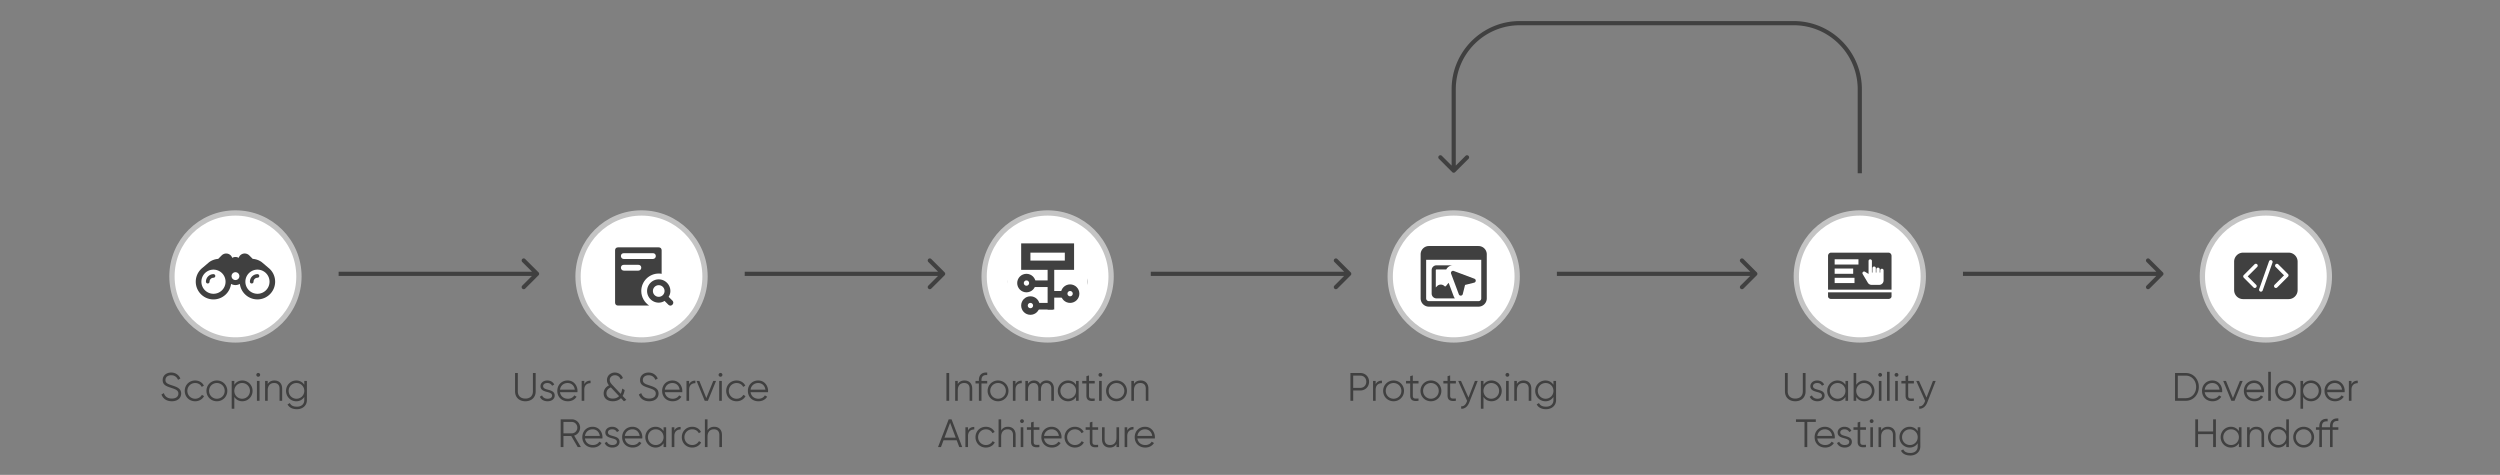 <svg width="1890" height="359" fill="none" xmlns="http://www.w3.org/2000/svg">
  <rect width="100%" height="100%" fill="#808080" stroke="none"/>
  <g clip-path="url(#soulfx-outline__clip0)">
    <circle cx="178" cy="209" r="48" fill="#fff" stroke="#C4C4C4" stroke-width="4"/>
    <path d="M129.884 303.36c4.2 0 7.08-2.28 7.08-5.88 0-3.9-3.42-4.98-7.23-6.24-2.85-.93-4.65-1.65-4.65-3.93 0-2.31 1.83-3.63 4.35-3.63 2.76 0 4.38 1.59 5.16 3.48l1.77-.99c-1.08-2.49-3.48-4.53-6.93-4.53-3.48 0-6.45 2.07-6.45 5.76 0 3.87 3.3 4.77 6.72 5.91 3.09 1.02 5.16 1.8 5.16 4.23 0 2.25-1.77 3.78-4.95 3.78-3.3 0-5.28-1.62-6.03-4.14l-1.8 1.05c1.08 3.18 3.93 5.13 7.8 5.13zm17.668 0c2.94 0 5.49-1.53 6.72-3.9l-1.65-.96c-.96 1.74-2.79 2.94-5.07 2.94-3.33 0-5.91-2.61-5.91-5.94 0-3.33 2.58-5.94 5.91-5.94 2.25 0 4.14 1.17 4.95 2.94l1.62-.93c-1.08-2.37-3.6-3.93-6.57-3.93-4.53 0-7.89 3.42-7.89 7.86s3.36 7.86 7.89 7.86zm16.406 0c4.38 0 7.89-3.42 7.89-7.86s-3.51-7.86-7.89-7.86-7.89 3.42-7.89 7.86 3.51 7.86 7.89 7.86zm0-1.92c-3.33 0-5.91-2.61-5.91-5.94 0-3.33 2.58-5.94 5.91-5.94s5.91 2.61 5.91 5.94c0 3.33-2.58 5.94-5.91 5.94zm19.244-13.8c-2.67 0-4.8 1.29-6.06 3.3V288h-1.98v21h1.98v-8.94c1.26 2.01 3.39 3.3 6.06 3.3 4.23 0 7.74-3.42 7.74-7.86s-3.51-7.86-7.74-7.86zm-.15 13.8c-3.33 0-5.91-2.61-5.91-5.94 0-3.33 2.58-5.94 5.91-5.94s5.91 2.61 5.91 5.94c0 3.33-2.58 5.94-5.91 5.94zm12.172-16.62a1.44 1.44 0 100-2.88 1.44 1.44 0 000 2.88zm-.99 18.18h1.98v-15h-1.98v15zm13.201-15.36c-2.13 0-3.87.81-5.04 2.7V288h-1.98v15h1.98v-7.86c0-4.02 2.22-5.58 4.86-5.58 2.61 0 4.08 1.56 4.08 4.23V303h1.98v-9.21c0-3.75-2.22-6.15-5.88-6.15zm22.609.36v2.94c-1.26-2.01-3.39-3.3-6.06-3.3-4.23 0-7.74 3.42-7.74 7.86s3.51 7.86 7.74 7.86c2.67 0 4.8-1.29 6.06-3.3v2.34c0 3.06-2.07 5.04-5.55 5.04-3.24 0-4.62-1.2-5.37-2.73l-1.74.99c1.17 2.34 3.66 3.66 7.11 3.66 3.87 0 7.53-2.4 7.53-6.96V288h-1.98zm-5.91 13.44c-3.33 0-5.91-2.61-5.91-5.94 0-3.33 2.58-5.94 5.91-5.94s5.91 2.61 5.91 5.94c0 3.33-2.58 5.94-5.91 5.94zm-29.497-94.181a5.7 5.7 0 00-5.698 5.697c0 .75.615 1.366 1.366 1.366.751 0 1.366-.616 1.366-1.366a2.988 2.988 0 012.978-2.978c.75 0 1.366-.615 1.366-1.366a1.379 1.379 0 00-1.378-1.353z" fill="#404040"/>
    <path d="M203.927 203.333c-.332-.32-.689-.627-1.058-.923l-5.045-4.282a13.24 13.24 0 00-6.768-2.424l.27.271-3.064-3.076h-.024a4.8 4.8 0 00-3.236-1.256 4.782 4.782 0 00-4.566 3.323 4.384 4.384 0 00-2.104-.677c-.123-.012-.258-.012-.381-.012-.874 0-1.686.258-2.375.689a4.809 4.809 0 00-4.565-3.31 4.768 4.768 0 00-3.237 1.255h-.024l-3.064 3.076.27-.271a13.312 13.312 0 00-6.767 2.425l-5.045 4.282c-.37.283-.726.59-1.059.923a13.33 13.33 0 00-4.085 9.622c0 7.383 6.005 13.388 13.388 13.388 6.817 0 12.465-5.131 13.277-11.739a6.686 6.686 0 003.335.886c1.218 0 2.35-.32 3.335-.886.824 6.596 6.46 11.727 13.277 11.727 7.383 0 13.388-6.005 13.388-13.388a13.275 13.275 0 00-4.073-9.623zm-42.539 18.766a9.127 9.127 0 01-9.13-9.131 9.127 9.127 0 019.13-9.13 9.127 9.127 0 019.13 9.13c.013 5.033-4.085 9.131-9.13 9.131zm16.624-10.386a2.967 2.967 0 01-2.965-2.965 2.967 2.967 0 012.965-2.966 2.967 2.967 0 012.966 2.966 2.967 2.967 0 01-2.966 2.965zm16.625 10.386a9.128 9.128 0 01-9.131-9.131 9.127 9.127 0 019.131-9.13 9.127 9.127 0 019.13 9.13c0 5.033-4.085 9.131-9.13 9.131z" fill="#404040"/>
    <path d="M161.388 207.259a5.7 5.7 0 00-5.697 5.697c0 .75.615 1.366 1.366 1.366a1.37 1.37 0 001.365-1.366 2.989 2.989 0 012.978-2.978 1.37 1.37 0 001.366-1.366 1.377 1.377 0 00-1.378-1.353z" fill="#404040"/>
    <circle cx="485" cy="209" r="48" fill="#fff" stroke="#C4C4C4" stroke-width="4"/>
    <path d="M397.178 303.36c4.59 0 7.8-2.91 7.8-7.5V282h-2.1v13.86c0 3.33-2.07 5.46-5.7 5.46-3.63 0-5.7-2.13-5.7-5.46V282h-2.1v13.86c0 4.59 3.21 7.5 7.8 7.5zm13.419-11.43c0-1.62 1.59-2.37 3.15-2.37 1.44 0 2.97.57 3.6 2.1l1.65-.96c-.87-1.86-2.79-3.06-5.25-3.06-3 0-5.13 1.89-5.13 4.29 0 5.52 8.76 3.39 8.76 7.11 0 1.77-1.68 2.4-3.45 2.4-2.01 0-3.57-.99-4.11-2.52l-1.68.99c.75 1.92 2.79 3.45 5.79 3.45 3.21 0 5.43-1.77 5.43-4.32 0-5.52-8.76-3.39-8.76-7.11zm18.553-4.29c-4.65 0-7.83 3.45-7.83 7.86 0 4.53 3.24 7.86 7.98 7.86 3.03 0 5.34-1.41 6.6-3.45l-1.74-1.02c-.81 1.44-2.46 2.55-4.83 2.55-3.18 0-5.55-1.89-5.97-4.95h13.17c.03-.3.06-.63.06-.93 0-4.11-2.85-7.92-7.44-7.92zm0 1.92c2.58 0 4.98 1.71 5.4 5.01h-11.19c.39-2.94 2.64-5.01 5.79-5.01zm12.57.93V288h-1.98v15h1.98v-8.34c0-3.72 2.34-4.98 4.74-4.98v-1.92c-1.92 0-3.69.63-4.74 2.73zm31.813 11.82l-2.82-3c.81-1.32 1.29-2.88 1.53-4.47l-1.86-1.08c-.18 1.56-.57 2.88-1.14 3.99l-6.33-6.75c-1.08-1.14-1.95-2.22-1.95-3.75 0-2.19 1.83-3.57 3.93-3.57 1.95 0 3.66 1.17 4.26 3.15l1.77-1.02c-.96-2.61-3.42-4.17-6.06-4.17-3.03 0-6 2.1-6 5.73 0 1.74.66 2.94 1.56 3.96-2.73 1.26-4.05 3.54-4.05 6.09 0 3.69 2.82 5.94 6.9 5.94 2.73 0 4.74-.93 6.18-2.37l2.22 2.37 1.86-1.05zm-10.32-.99c-2.91 0-4.74-1.5-4.74-3.96 0-1.65.84-3.54 3.36-4.47l6.18 6.57c-1.2 1.23-2.79 1.86-4.8 1.86zm27.577 2.04c4.2 0 7.08-2.28 7.08-5.88 0-3.9-3.42-4.98-7.23-6.24-2.85-.93-4.65-1.65-4.65-3.93 0-2.31 1.83-3.63 4.35-3.63 2.76 0 4.38 1.59 5.16 3.48l1.77-.99c-1.08-2.49-3.48-4.53-6.93-4.53-3.48 0-6.45 2.07-6.45 5.76 0 3.87 3.3 4.77 6.72 5.91 3.09 1.02 5.16 1.8 5.16 4.23 0 2.25-1.77 3.78-4.95 3.78-3.3 0-5.28-1.62-6.03-4.14l-1.8 1.05c1.08 3.18 3.93 5.13 7.8 5.13zm17.608-15.72c-4.65 0-7.83 3.45-7.83 7.86 0 4.53 3.24 7.86 7.98 7.86 3.03 0 5.34-1.41 6.6-3.45l-1.74-1.02c-.81 1.44-2.46 2.55-4.83 2.55-3.18 0-5.55-1.89-5.97-4.95h13.17c.03-.3.06-.63.06-.93 0-4.11-2.85-7.92-7.44-7.92zm0 1.92c2.58 0 4.98 1.71 5.4 5.01h-11.19c.39-2.94 2.64-5.01 5.79-5.01zm12.57.93V288h-1.98v15h1.98v-8.34c0-3.72 2.34-4.98 4.74-4.98v-1.92c-1.92 0-3.69.63-4.74 2.73zm18.253-2.49l-5.25 12.93-5.25-12.93h-2.1l6.15 15h2.4l6.15-15h-2.1zm5.483-3.18a1.44 1.44 0 100-2.88 1.44 1.44 0 000 2.88zm-.99 18.18h1.98v-15h-1.98v15zm13.172.36c2.94 0 5.49-1.53 6.72-3.9l-1.65-.96c-.96 1.74-2.79 2.94-5.07 2.94-3.33 0-5.91-2.61-5.91-5.94 0-3.33 2.58-5.94 5.91-5.94 2.25 0 4.14 1.17 4.95 2.94l1.62-.93c-1.08-2.37-3.6-3.93-6.57-3.93-4.53 0-7.89 3.42-7.89 7.86s3.36 7.86 7.89 7.86zm16.346-15.72c-4.65 0-7.83 3.45-7.83 7.86 0 4.53 3.24 7.86 7.98 7.86 3.03 0 5.34-1.41 6.6-3.45l-1.74-1.02c-.81 1.44-2.46 2.55-4.83 2.55-3.18 0-5.55-1.89-5.97-4.95h13.17c.03-.3.06-.63.06-.93 0-4.11-2.85-7.92-7.44-7.92zm0 1.92c2.58 0 4.98 1.71 5.4 5.01h-11.19c.39-2.94 2.64-5.01 5.79-5.01zM436.768 338h2.4l-5.13-8.67a6.29 6.29 0 004.53-6.03 6.3 6.3 0 00-6.3-6.3h-8.4v21h2.1v-8.4h5.88l4.92 8.4zm-10.8-19.02h6.3c2.31 0 4.2 1.92 4.2 4.32 0 2.37-1.89 4.32-4.2 4.32h-6.3v-8.64zm22.079 3.66c-4.65 0-7.83 3.45-7.83 7.86 0 4.53 3.24 7.86 7.98 7.86 3.03 0 5.34-1.41 6.6-3.45l-1.74-1.02c-.81 1.44-2.46 2.55-4.83 2.55-3.18 0-5.55-1.89-5.97-4.95h13.17c.03-.3.06-.63.06-.93 0-4.11-2.85-7.92-7.44-7.92zm0 1.92c2.58 0 4.98 1.71 5.4 5.01h-11.19c.39-2.94 2.64-5.01 5.79-5.01zm11.563 2.37c0-1.62 1.59-2.37 3.15-2.37 1.44 0 2.97.57 3.6 2.1l1.65-.96c-.87-1.86-2.79-3.06-5.25-3.06-3 0-5.13 1.89-5.13 4.29 0 5.52 8.76 3.39 8.76 7.11 0 1.77-1.68 2.4-3.45 2.4-2.01 0-3.57-.99-4.11-2.52l-1.68.99c.75 1.92 2.79 3.45 5.79 3.45 3.21 0 5.43-1.77 5.43-4.32 0-5.52-8.76-3.39-8.76-7.11zm18.554-4.29c-4.65 0-7.83 3.45-7.83 7.86 0 4.53 3.24 7.86 7.98 7.86 3.03 0 5.34-1.41 6.6-3.45l-1.74-1.02c-.81 1.44-2.46 2.55-4.83 2.55-3.18 0-5.55-1.89-5.97-4.95h13.17c.03-.3.06-.63.06-.93 0-4.11-2.85-7.92-7.44-7.92zm0 1.92c2.58 0 4.98 1.71 5.4 5.01h-11.19c.39-2.94 2.64-5.01 5.79-5.01zm23.489-1.56v2.94c-1.26-2.01-3.39-3.3-6.06-3.3-4.23 0-7.74 3.42-7.74 7.86s3.51 7.86 7.74 7.86c2.67 0 4.8-1.29 6.06-3.3V338h1.98v-15h-1.98zm-5.91 13.44c-3.33 0-5.91-2.61-5.91-5.94 0-3.33 2.58-5.94 5.91-5.94s5.91 2.61 5.91 5.94c0 3.33-2.58 5.94-5.91 5.94zm14.063-10.95V323h-1.98v15h1.98v-8.34c0-3.72 2.34-4.98 4.74-4.98v-1.92c-1.92 0-3.69.63-4.74 2.73zm13.535 12.87c2.94 0 5.49-1.53 6.72-3.9l-1.65-.96c-.96 1.74-2.79 2.94-5.07 2.94-3.33 0-5.91-2.61-5.91-5.94 0-3.33 2.58-5.94 5.91-5.94 2.25 0 4.14 1.17 4.95 2.94l1.62-.93c-1.08-2.37-3.6-3.93-6.57-3.93-4.53 0-7.89 3.42-7.89 7.86s3.36 7.86 7.89 7.86zm16.583-15.72c-2.13 0-3.87.81-5.04 2.7V317h-1.98v21h1.98v-7.86c0-4.02 2.22-5.58 4.86-5.58 2.61 0 4.08 1.56 4.08 4.23V338h1.98v-9.21c0-3.75-2.22-6.15-5.88-6.15zm-31.584-95.38l-2.86-2.86a7.933 7.933 0 001.32-4.4c0-4.84-3.96-8.8-8.8-8.8-4.84 0-8.8 3.96-8.8 8.8 0 4.84 3.96 8.8 8.8 8.8 1.54 0 3.08-.44 4.4-1.32l2.86 2.86c.44.44 1.76 1.32 3.08 0 .88-.88.88-2.2 0-3.08zM498 224.4c-2.42 0-4.4-1.98-4.4-4.4 0-2.42 1.98-4.4 4.4-4.4 2.42 0 4.4 1.98 4.4 4.4 0 2.42-1.98 4.4-4.4 4.4z" fill="#404040"/>
    <path d="M498 187h-30.8c-1.32 0-2.2.88-2.2 2.2v39.6c0 1.32.88 2.2 2.2 2.2h23.54c-3.52-2.42-5.94-6.38-5.94-11 0-7.26 5.94-13.2 13.2-13.2.66 0 1.54 0 2.2.22V189.2c0-1.32-.88-2.2-2.2-2.2zm-15.4 17.6h-11c-1.32 0-2.2-1.1-2.2-2.2 0-1.32.88-2.2 2.2-2.2h11c1.32 0 2.2.88 2.2 2.2 0 1.1-.88 2.2-2.2 2.2zm11-8.8h-22c-1.32 0-2.2-1.1-2.2-2.2 0-1.32.88-2.2 2.2-2.2h22c1.32 0 2.2.88 2.2 2.2 0 1.1-.88 2.2-2.2 2.2z" fill="#404040"/>
    <circle cx="792" cy="209" r="48" fill="#fff" stroke="#C4C4C4" stroke-width="4"/>
    <path d="M715.487 282v21h2.1v-21h-2.1zm13.634 5.64c-2.13 0-3.87.81-5.04 2.7V288h-1.98v15h1.98v-7.86c0-4.02 2.22-5.58 4.86-5.58 2.61 0 4.08 1.56 4.08 4.23V303h1.98v-9.21c0-3.75-2.22-6.15-5.88-6.15zm17.208-4.08v-1.92c-4.05-.3-6.3 1.86-6.3 5.76v.6h-2.55v1.92h2.55V303h1.98v-13.08h4.32V288h-4.32v-.6c0-2.88 1.41-4.08 4.32-3.84zm8.192 19.8c4.38 0 7.89-3.42 7.89-7.86s-3.51-7.86-7.89-7.86-7.89 3.42-7.89 7.86 3.51 7.86 7.89 7.86zm0-1.92c-3.33 0-5.91-2.61-5.91-5.94 0-3.33 2.58-5.94 5.91-5.94s5.91 2.61 5.91 5.94c0 3.33-2.58 5.94-5.91 5.94zm13.183-10.95V288h-1.98v15h1.98v-8.34c0-3.72 2.34-4.98 4.74-4.98v-1.92c-1.92 0-3.69.63-4.74 2.73zm23.444-2.85c-1.92 0-3.75.87-4.86 2.73-.84-1.74-2.46-2.73-4.56-2.73-1.8 0-3.42.72-4.59 2.55V288h-1.98v15h1.98v-8.31c0-3.72 2.16-5.13 4.32-5.13 2.13 0 3.51 1.41 3.51 4.08V303h1.98v-8.31c0-3.72 1.86-5.13 4.17-5.13 2.13 0 3.66 1.41 3.66 4.08V303h1.98v-9.36c0-3.75-2.31-6-5.61-6zm22.339.36v2.94c-1.26-2.01-3.39-3.3-6.06-3.3-4.23 0-7.74 3.42-7.74 7.86s3.51 7.86 7.74 7.86c2.67 0 4.8-1.29 6.06-3.3V303h1.98v-15h-1.98zm-5.91 13.44c-3.33 0-5.91-2.61-5.91-5.94 0-3.33 2.58-5.94 5.91-5.94s5.91 2.61 5.91 5.94c0 3.33-2.58 5.94-5.91 5.94zm20.033-11.52V288h-4.32v-4.2l-1.98.6v3.6h-3.15v1.92h3.15v9.09c0 3.6 2.25 4.59 6.3 3.99v-1.74c-2.91.12-4.32.33-4.32-2.25v-9.09h4.32zm4.29-5.1a1.44 1.44 0 100-2.88 1.44 1.44 0 000 2.88zm-.99 18.18h1.98v-15h-1.98v15zm13.171.36c4.38 0 7.89-3.42 7.89-7.86s-3.51-7.86-7.89-7.86-7.89 3.42-7.89 7.86 3.51 7.86 7.89 7.86zm0-1.92c-3.33 0-5.91-2.61-5.91-5.94 0-3.33 2.58-5.94 5.91-5.94s5.91 2.61 5.91 5.94c0 3.33-2.58 5.94-5.91 5.94zm18.224-13.8c-2.13 0-3.87.81-5.04 2.7V288h-1.98v15h1.98v-7.86c0-4.02 2.22-5.58 4.86-5.58 2.61 0 4.08 1.56 4.08 4.23V303h1.98v-9.21c0-3.75-2.22-6.15-5.88-6.15zM725.219 338h2.22l-8.07-21h-2.16l-8.07 21h2.22l1.95-5.16h9.96l1.95 5.16zm-11.16-7.14l4.23-11.25 4.23 11.25h-8.46zm17.756-5.37V323h-1.98v15h1.98v-8.34c0-3.72 2.34-4.98 4.74-4.98v-1.92c-1.92 0-3.69.63-4.74 2.73zm13.536 12.87c2.94 0 5.49-1.53 6.72-3.9l-1.65-.96c-.96 1.74-2.79 2.94-5.07 2.94-3.33 0-5.91-2.61-5.91-5.94 0-3.33 2.58-5.94 5.91-5.94 2.25 0 4.14 1.17 4.95 2.94l1.62-.93c-1.08-2.37-3.6-3.93-6.57-3.93-4.53 0-7.89 3.42-7.89 7.86s3.36 7.86 7.89 7.86zm16.582-15.72c-2.13 0-3.87.81-5.04 2.7V317h-1.98v21h1.98v-7.86c0-4.02 2.22-5.58 4.86-5.58 2.61 0 4.08 1.56 4.08 4.23V338h1.98v-9.21c0-3.75-2.22-6.15-5.88-6.15zm10.699-2.82a1.44 1.44 0 100-2.88 1.44 1.44 0 000 2.88zm-.99 18.18h1.98v-15h-1.98v15zm14.132-13.08V323h-4.32v-4.2l-1.98.6v3.6h-3.15v1.92h3.15v9.09c0 3.6 2.25 4.59 6.3 3.99v-1.74c-2.91.12-4.32.33-4.32-2.25v-9.09h4.32zm9.321-2.28c-4.65 0-7.83 3.45-7.83 7.86 0 4.53 3.24 7.86 7.98 7.86 3.03 0 5.34-1.41 6.6-3.45l-1.74-1.02c-.81 1.44-2.46 2.55-4.83 2.55-3.18 0-5.55-1.89-5.97-4.95h13.17c.03-.3.06-.63.06-.93 0-4.11-2.85-7.92-7.44-7.92zm0 1.92c2.58 0 4.98 1.71 5.4 5.01h-11.19c.39-2.94 2.64-5.01 5.79-5.01zm17.58 13.8c2.94 0 5.49-1.53 6.72-3.9l-1.65-.96c-.96 1.74-2.79 2.94-5.07 2.94-3.33 0-5.91-2.61-5.91-5.94 0-3.33 2.58-5.94 5.91-5.94 2.25 0 4.14 1.17 4.95 2.94l1.62-.93c-1.08-2.37-3.6-3.93-6.57-3.93-4.53 0-7.89 3.42-7.89 7.86s3.36 7.86 7.89 7.86zm17.513-13.44V323h-4.32v-4.2l-1.98.6v3.6h-3.15v1.92h3.15v9.09c0 3.6 2.25 4.59 6.3 3.99v-1.74c-2.91.12-4.32.33-4.32-2.25v-9.09h4.32zm13.86-1.92v7.86c0 4.02-2.22 5.58-4.86 5.58-2.61 0-4.08-1.56-4.08-4.23V323h-1.98v9.21c0 3.75 2.22 6.15 5.88 6.15 2.13 0 3.87-.81 5.04-2.7V338h1.98v-15h-1.98zm8.148 2.49V323h-1.98v15h1.98v-8.34c0-3.72 2.34-4.98 4.74-4.98v-1.92c-1.92 0-3.69.63-4.74 2.73zm13.476-2.85c-4.65 0-7.83 3.45-7.83 7.86 0 4.53 3.24 7.86 7.98 7.86 3.03 0 5.34-1.41 6.6-3.45l-1.74-1.02c-.81 1.44-2.46 2.55-4.83 2.55-3.18 0-5.55-1.89-5.97-4.95h13.17c.03-.3.06-.63.06-.93 0-4.11-2.85-7.92-7.44-7.92zm0 1.92c2.58 0 4.98 1.71 5.4 5.01h-11.19c.39-2.94 2.64-5.01 5.79-5.01zm-57.036-117.301a5.7 5.7 0 00-5.697 5.697c0 .75.615 1.366 1.366 1.366.751 0 1.366-.616 1.366-1.366a2.988 2.988 0 012.978-2.978c.75 0 1.366-.615 1.366-1.366a1.379 1.379 0 00-1.379-1.353z" fill="#404040"/>
    <path d="M817.927 203.333c-.332-.32-.689-.627-1.058-.923l-5.045-4.282a13.24 13.24 0 00-6.768-2.424l.27.271-3.064-3.076h-.024a4.8 4.8 0 00-3.236-1.256 4.782 4.782 0 00-4.566 3.323 4.384 4.384 0 00-2.104-.677c-.123-.012-.258-.012-.381-.012-.874 0-1.686.258-2.375.689a4.809 4.809 0 00-4.565-3.31 4.768 4.768 0 00-3.237 1.255h-.024l-3.064 3.076.27-.271a13.312 13.312 0 00-6.767 2.425l-5.045 4.282c-.37.283-.726.59-1.059.923a13.33 13.33 0 00-4.085 9.622c0 7.383 6.005 13.388 13.388 13.388 6.817 0 12.465-5.131 13.277-11.739a6.686 6.686 0 003.335.886c1.218 0 2.35-.32 3.335-.886.824 6.596 6.46 11.727 13.277 11.727 7.383 0 13.388-6.005 13.388-13.388a13.275 13.275 0 00-4.073-9.623zm-42.539 18.766a9.127 9.127 0 01-9.13-9.131 9.127 9.127 0 019.13-9.13 9.127 9.127 0 019.13 9.13c.013 5.033-4.085 9.131-9.13 9.131zm16.624-10.386a2.967 2.967 0 01-2.965-2.965 2.967 2.967 0 012.965-2.966 2.967 2.967 0 012.966 2.966 2.967 2.967 0 01-2.966 2.965zm16.625 10.386a9.128 9.128 0 01-9.131-9.131 9.127 9.127 0 019.131-9.13 9.127 9.127 0 019.13 9.13c0 5.033-4.085 9.131-9.13 9.131z" fill="#404040"/>
    <path d="M775.388 207.259a5.7 5.7 0 00-5.697 5.697c0 .75.615 1.366 1.366 1.366a1.37 1.37 0 001.365-1.366 2.989 2.989 0 012.978-2.978 1.37 1.37 0 001.366-1.366 1.377 1.377 0 00-1.378-1.353z" fill="#404040"/>
    <path fill="#fff" d="M762 179h60v60h-60z"/>
    <path stroke="#404040" stroke-width="7" d="M775.5 187.5h33v13h-33z"/>
    <path stroke="#404040" stroke-width="5" d="M794.5 203v31"/>
    <circle cx="776" cy="214" r="4.5" stroke="#404040" stroke-width="5"/>
    <path stroke="#404040" stroke-width="5" d="M793 214.5h-12"/>
    <circle r="4.5" transform="matrix(-1 0 0 1 809 222)" stroke="#404040" stroke-width="5"/>
    <path d="M795 222.5h9" stroke="#404040" stroke-width="5"/>
    <circle cx="779" cy="231" r="4.5" stroke="#404040" stroke-width="5"/>
    <path stroke="#404040" stroke-width="5" d="M796 231.5h-12"/>
    <circle cx="1099" cy="209" r="48" fill="#fff" stroke="#C4C4C4" stroke-width="4"/>
    <path d="M1028.42 282h-7.5v21h2.1v-7.8h5.4c3.78 0 6.6-2.85 6.6-6.6 0-3.78-2.82-6.6-6.6-6.6zm0 11.22h-5.4v-9.24h5.4c2.61 0 4.5 1.92 4.5 4.62 0 2.67-1.89 4.62-4.5 4.62zm11.58-2.73V288h-1.98v15h1.98v-8.34c0-3.72 2.34-4.98 4.74-4.98v-1.92c-1.92 0-3.69.63-4.74 2.73zm13.54 12.87c4.38 0 7.89-3.42 7.89-7.86s-3.51-7.86-7.89-7.86-7.89 3.42-7.89 7.86 3.51 7.86 7.89 7.86zm0-1.92c-3.33 0-5.91-2.61-5.91-5.94 0-3.33 2.58-5.94 5.91-5.94s5.91 2.61 5.91 5.94c0 3.33-2.58 5.94-5.91 5.94zm18.86-11.52V288h-4.32v-4.2l-1.98.6v3.6h-3.15v1.92h3.15v9.09c0 3.6 2.25 4.59 6.3 3.99v-1.74c-2.91.12-4.32.33-4.32-2.25v-9.09h4.32zm9.38 13.44c4.38 0 7.89-3.42 7.89-7.86s-3.51-7.86-7.89-7.86-7.89 3.42-7.89 7.86 3.51 7.86 7.89 7.86zm0-1.92c-3.33 0-5.91-2.61-5.91-5.94 0-3.33 2.58-5.94 5.91-5.94s5.91 2.61 5.91 5.94c0 3.33-2.58 5.94-5.91 5.94zm18.86-11.52V288h-4.32v-4.2l-1.98.6v3.6h-3.15v1.92h3.15v9.09c0 3.6 2.25 4.59 6.3 3.99v-1.74c-2.91.12-4.32.33-4.32-2.25v-9.09h4.32zm14.39-1.92l-4.86 12.57-5.64-12.57h-2.1l6.72 15.09-.39.93c-.81 1.95-2.16 3.33-4.11 3.12V309c2.7.21 4.92-1.74 6.06-4.62l6.42-16.38h-2.1zm12.54-.36c-2.67 0-4.8 1.29-6.06 3.3V288h-1.98v21h1.98v-8.94c1.26 2.01 3.39 3.3 6.06 3.3 4.23 0 7.74-3.42 7.74-7.86s-3.51-7.86-7.74-7.86zm-.15 13.8c-3.33 0-5.91-2.61-5.91-5.94 0-3.33 2.58-5.94 5.91-5.94s5.91 2.61 5.91 5.94c0 3.33-2.58 5.94-5.91 5.94zm12.17-16.62a1.44 1.44 0 100-2.88 1.44 1.44 0 000 2.88zm-.99 18.18h1.98v-15h-1.98v15zm13.2-15.36c-2.13 0-3.87.81-5.04 2.7V288h-1.98v15h1.98v-7.86c0-4.02 2.22-5.58 4.86-5.58 2.61 0 4.08 1.56 4.08 4.23V303h1.98v-9.21c0-3.75-2.22-6.15-5.88-6.15zm22.61.36v2.94c-1.26-2.01-3.39-3.3-6.06-3.3-4.23 0-7.74 3.42-7.74 7.86s3.51 7.86 7.74 7.86c2.67 0 4.8-1.29 6.06-3.3v2.34c0 3.06-2.07 5.04-5.55 5.04-3.24 0-4.62-1.2-5.37-2.73l-1.74.99c1.17 2.34 3.66 3.66 7.11 3.66 3.87 0 7.53-2.4 7.53-6.96V288h-1.98zm-5.91 13.44c-3.33 0-5.91-2.61-5.91-5.94 0-3.33 2.58-5.94 5.91-5.94s5.91 2.61 5.91 5.94c0 3.33-2.58 5.94-5.91 5.94zm-64.16-77.94c-.65 0-1.24-.402-1.46-1.015l-5.86-15.625a1.54 1.54 0 01.36-1.652 1.554 1.554 0 011.65-.358l15.62 5.858c.64.24 1.05.869 1.01 1.552a1.543 1.543 0 01-1.18 1.427l-6.9 1.728-1.72 6.902a1.576 1.576 0 01-1.43 1.181c-.03.002-.06.002-.09.002z" fill="#404040"/>
    <path d="M1117.75 186h-37.5a6.255 6.255 0 00-6.25 6.25v33.333c0 3.446 2.8 6.25 6.25 6.25h37.5c3.45 0 6.25-2.804 6.25-6.25V192.25c0-3.446-2.8-6.25-6.25-6.25zm0 41.667h-37.5c-1.15 0-2.08-.934-2.08-2.084v-29.166h41.66v29.166c0 1.15-.93 2.084-2.08 2.084z" fill="#404040"/>
    <path d="M1095.2 213.877c-.22.167-.43.358-.61.583l-1.42 1.784c-.2.25-.49.277-.61.277a.787.787 0 01-.56-.231c-1.52-1.521-4.01-1.521-5.52 0l-1.02 1.02v-13.081a.52.52 0 01.52-.521h7.41c.26-.525.61-1.016 1.04-1.446a5.702 5.702 0 014.02-1.664v-.015h-12.47a3.654 3.654 0 00-3.65 3.646v17.708a3.653 3.653 0 003.65 3.646h13.54c.13 0 .26-.025.38-.037a5.795 5.795 0 01-.92-1.594l-3.78-10.075z" fill="#404040"/>
    <circle cx="1406" cy="209" r="48" fill="#fff" stroke="#C4C4C4" stroke-width="4"/>
    <path d="M1357.22 303.36c4.59 0 7.8-2.91 7.8-7.5V282h-2.1v13.86c0 3.33-2.07 5.46-5.7 5.46-3.63 0-5.7-2.13-5.7-5.46V282h-2.1v13.86c0 4.59 3.21 7.5 7.8 7.5zm13.41-11.43c0-1.62 1.59-2.37 3.15-2.37 1.44 0 2.97.57 3.6 2.1l1.65-.96c-.87-1.86-2.79-3.06-5.25-3.06-3 0-5.13 1.89-5.13 4.29 0 5.52 8.76 3.39 8.76 7.11 0 1.77-1.68 2.4-3.45 2.4-2.01 0-3.57-.99-4.11-2.52l-1.68.99c.75 1.92 2.79 3.45 5.79 3.45 3.21 0 5.43-1.77 5.43-4.32 0-5.52-8.76-3.39-8.76-7.11zm24.53-3.93v2.94c-1.26-2.01-3.39-3.3-6.06-3.3-4.23 0-7.74 3.42-7.74 7.86s3.51 7.86 7.74 7.86c2.67 0 4.8-1.29 6.06-3.3V303h1.98v-15h-1.98zm-5.91 13.44c-3.33 0-5.91-2.61-5.91-5.94 0-3.33 2.58-5.94 5.91-5.94s5.91 2.61 5.91 5.94c0 3.33-2.58 5.94-5.91 5.94zm20.12-13.8c-2.67 0-4.8 1.29-6.06 3.3V282h-1.98v21h1.98v-2.94c1.26 2.01 3.39 3.3 6.06 3.3 4.23 0 7.74-3.42 7.74-7.86s-3.51-7.86-7.74-7.86zm-.15 13.8c-3.33 0-5.91-2.61-5.91-5.94 0-3.33 2.58-5.94 5.91-5.94s5.91 2.61 5.91 5.94c0 3.33-2.58 5.94-5.91 5.94zm12.17-16.62a1.44 1.44 0 100-2.88 1.44 1.44 0 000 2.88zm-.99 18.18h1.98v-15h-1.98v15zm6.18 0h1.98v-21.9h-1.98V303zm7.18-18.18a1.44 1.44 0 100-2.88 1.44 1.44 0 000 2.88zm-.99 18.18h1.98v-15h-1.98v15zm14.13-13.08V288h-4.32v-4.2l-1.98.6v3.6h-3.15v1.92h3.15v9.09c0 3.6 2.25 4.59 6.3 3.99v-1.74c-2.91.12-4.32.33-4.32-2.25v-9.09h4.32zm14.39-1.92l-4.86 12.57-5.64-12.57h-2.1l6.72 15.09-.39.93c-.81 1.95-2.16 3.33-4.11 3.12V309c2.7.21 4.92-1.74 6.06-4.62l6.42-16.38h-2.1zm-88.54 29h-15v1.98h6.45V338h2.1v-19.02h6.45V317zm6.93 5.64c-4.65 0-7.83 3.45-7.83 7.86 0 4.53 3.24 7.86 7.98 7.86 3.03 0 5.34-1.41 6.6-3.45l-1.74-1.02c-.81 1.44-2.46 2.55-4.83 2.55-3.18 0-5.55-1.89-5.97-4.95h13.17c.03-.3.06-.63.06-.93 0-4.11-2.85-7.92-7.44-7.92zm0 1.92c2.58 0 4.98 1.71 5.4 5.01h-11.19c.39-2.94 2.64-5.01 5.79-5.01zm11.56 2.37c0-1.62 1.59-2.37 3.15-2.37 1.44 0 2.97.57 3.6 2.1l1.65-.96c-.87-1.86-2.79-3.06-5.25-3.06-3 0-5.13 1.89-5.13 4.29 0 5.52 8.76 3.39 8.76 7.11 0 1.77-1.68 2.4-3.45 2.4-2.01 0-3.57-.99-4.11-2.52l-1.68.99c.75 1.92 2.79 3.45 5.79 3.45 3.21 0 5.43-1.77 5.43-4.32 0-5.52-8.76-3.39-8.76-7.11zm19.43-2.01V323h-4.32v-4.2l-1.98.6v3.6h-3.15v1.92h3.15v9.09c0 3.6 2.25 4.59 6.3 3.99v-1.74c-2.91.12-4.32.33-4.32-2.25v-9.09h4.32zm4.29-5.1a1.44 1.44 0 100-2.88 1.44 1.44 0 000 2.88zm-.99 18.18h1.98v-15h-1.98v15zm13.2-15.36c-2.13 0-3.87.81-5.04 2.7V323h-1.98v15h1.98v-7.86c0-4.02 2.22-5.58 4.86-5.58 2.61 0 4.08 1.56 4.08 4.23V338h1.98v-9.21c0-3.75-2.22-6.15-5.88-6.15zm22.61.36v2.94c-1.26-2.01-3.39-3.3-6.06-3.3-4.23 0-7.74 3.42-7.74 7.86s3.51 7.86 7.74 7.86c2.67 0 4.8-1.29 6.06-3.3v2.34c0 3.06-2.07 5.04-5.55 5.04-3.24 0-4.62-1.2-5.37-2.73l-1.74.99c1.17 2.34 3.66 3.66 7.11 3.66 3.87 0 7.53-2.4 7.53-6.96V323h-1.98zm-5.91 13.44c-3.33 0-5.91-2.61-5.91-5.94 0-3.33 2.58-5.94 5.91-5.94s5.91 2.61 5.91 5.94c0 3.33-2.58 5.94-5.91 5.94zM1382 224.063c.01 1.064 1.02 1.926 2.28 1.937h43.44c1.26-.011 2.27-.873 2.28-1.937V221h-48v3.063zM1427.72 191h-43.44c-1.26.021-2.27 1.102-2.28 2.433V219h48v-25.567c-.01-1.331-1.02-2.412-2.28-2.433z" fill="#404040"/>
    <path d="M1422.74 203.158c-.7 0-1.27.566-1.27 1.263v1.474c0 .116-.09.21-.21.21a.214.214 0 01-.21-.21v-2.316a1.26 1.26 0 10-2.52 0v2.316c0 .116-.1.21-.21.21a.207.207 0 01-.21-.21v-3.158c0-.697-.57-1.263-1.27-1.263-.7 0-1.26.566-1.26 1.263v3.158c0 .116-.1.21-.21.21a.207.207 0 01-.21-.21v-8.632a1.266 1.266 0 00-2.53 0v9.847l-2.71-1.662a1.239 1.239 0 00-.66-.185c-.7 0-1.26.564-1.26 1.263 0 .244.07.48.19.674v-.003l3.88 6.525a3.377 3.377 0 002.9 1.646h5.66A3.37 3.37 0 001424 212v-7.579c0-.697-.57-1.263-1.26-1.263zM1387 196h18v4h-18zm0 7h14v4h-14zm0 7h15v4h-15z" fill="#fff"/>
    <circle cx="1713" cy="209" r="48" fill="#fff" stroke="#C4C4C4" stroke-width="4"/>
    <path d="M1652.42 282h-8.1v21h8.1c5.79 0 9.9-4.71 9.9-10.5s-4.11-10.5-9.9-10.5zm0 19.02h-6v-17.04h6c4.68 0 7.86 3.81 7.86 8.52 0 4.71-3.18 8.52-7.86 8.52zm20.13-13.38c-4.65 0-7.83 3.45-7.83 7.86 0 4.53 3.24 7.86 7.98 7.86 3.03 0 5.34-1.41 6.6-3.45l-1.74-1.02c-.81 1.44-2.46 2.55-4.83 2.55-3.18 0-5.55-1.89-5.97-4.95h13.17c.03-.3.06-.63.06-.93 0-4.11-2.85-7.92-7.44-7.92zm0 1.92c2.58 0 4.98 1.71 5.4 5.01h-11.19c.39-2.94 2.64-5.01 5.79-5.01zm20.8-1.56l-5.25 12.93-5.25-12.93h-2.1l6.15 15h2.4l6.15-15h-2.1zm10.84-.36c-4.65 0-7.83 3.45-7.83 7.86 0 4.53 3.24 7.86 7.98 7.86 3.03 0 5.34-1.41 6.6-3.45l-1.74-1.02c-.81 1.44-2.46 2.55-4.83 2.55-3.18 0-5.55-1.89-5.97-4.95h13.17c.03-.3.06-.63.06-.93 0-4.11-2.85-7.92-7.44-7.92zm0 1.92c2.58 0 4.98 1.71 5.4 5.01h-11.19c.39-2.94 2.64-5.01 5.79-5.01zm10.59 13.44h1.98v-21.9h-1.98V303zm13.17.36c4.38 0 7.89-3.42 7.89-7.86s-3.51-7.86-7.89-7.86-7.89 3.42-7.89 7.86 3.51 7.86 7.89 7.86zm0-1.92c-3.33 0-5.91-2.61-5.91-5.94 0-3.33 2.58-5.94 5.91-5.94s5.91 2.61 5.91 5.94c0 3.33-2.58 5.94-5.91 5.94zm19.24-13.8c-2.67 0-4.8 1.29-6.06 3.3V288h-1.98v21h1.98v-8.94c1.26 2.01 3.39 3.3 6.06 3.3 4.23 0 7.74-3.42 7.74-7.86s-3.51-7.86-7.74-7.86zm-.15 13.8c-3.33 0-5.91-2.61-5.91-5.94 0-3.33 2.58-5.94 5.91-5.94s5.91 2.61 5.91 5.94c0 3.33-2.58 5.94-5.91 5.94zm18.11-13.8c-4.65 0-7.83 3.45-7.83 7.86 0 4.53 3.24 7.86 7.98 7.86 3.03 0 5.34-1.41 6.6-3.45l-1.74-1.02c-.81 1.44-2.46 2.55-4.83 2.55-3.18 0-5.55-1.89-5.97-4.95h13.17c.03-.3.06-.63.06-.93 0-4.11-2.85-7.92-7.44-7.92zm0 1.92c2.58 0 4.98 1.71 5.4 5.01h-11.19c.39-2.94 2.64-5.01 5.79-5.01zm12.57.93V288h-1.98v15h1.98v-8.34c0-3.72 2.34-4.98 4.74-4.98v-1.92c-1.92 0-3.69.63-4.74 2.73zM1673.12 317v9.21h-11.4V317h-2.1v21h2.1v-9.81h11.4V338h2.1v-21h-2.1zm19.49 6v2.94c-1.26-2.01-3.39-3.3-6.06-3.3-4.23 0-7.74 3.42-7.74 7.86s3.51 7.86 7.74 7.86c2.67 0 4.8-1.29 6.06-3.3V338h1.98v-15h-1.98zm-5.91 13.44c-3.33 0-5.91-2.61-5.91-5.94 0-3.33 2.58-5.94 5.91-5.94s5.91 2.61 5.91 5.94c0 3.33-2.58 5.94-5.91 5.94zm19.1-13.8c-2.13 0-3.87.81-5.04 2.7V323h-1.98v15h1.98v-7.86c0-4.02 2.22-5.58 4.86-5.58 2.61 0 4.08 1.56 4.08 4.23V338h1.98v-9.21c0-3.75-2.22-6.15-5.88-6.15zm22.61-5.64v8.94c-1.26-2.01-3.39-3.3-6.06-3.3-4.23 0-7.74 3.42-7.74 7.86s3.51 7.86 7.74 7.86c2.67 0 4.8-1.29 6.06-3.3V338h1.98v-21h-1.98zm-5.91 19.44c-3.33 0-5.91-2.61-5.91-5.94 0-3.33 2.58-5.94 5.91-5.94s5.91 2.61 5.91 5.94c0 3.33-2.58 5.94-5.91 5.94zm19.07 1.92c4.38 0 7.89-3.42 7.89-7.86s-3.51-7.86-7.89-7.86-7.89 3.42-7.89 7.86 3.51 7.86 7.89 7.86zm0-1.92c-3.33 0-5.91-2.61-5.91-5.94 0-3.33 2.58-5.94 5.91-5.94s5.91 2.61 5.91 5.94c0 3.33-2.58 5.94-5.91 5.94zm26.22-18.18v-1.92c-4.05-.3-6.3 1.86-6.3 5.76v.9h-6.12v-.6c0-2.88 1.41-4.08 4.32-3.84v-1.92c-4.05-.3-6.3 1.86-6.3 5.76v.6h-2.55v1.92h2.55V338h1.98v-13.08h6.12V338h1.98v-13.08h4.32V323h-4.32v-.9c0-2.88 1.41-4.08 4.32-3.84zM1730.21 191h-34.42c-3.74 0-6.79 3.048-6.79 6.794v21.531c0 3.746 3.05 6.794 6.79 6.794h34.42c3.74 0 6.79-3.048 6.79-6.794v-21.531c0-3.746-3.05-6.794-6.79-6.794zm-23.79 10.808l-7.15 7.147 6.36 6.355c.55.55.55 1.44 0 1.989-.55.549-1.44.549-1.99 0l-7.35-7.35a1.405 1.405 0 010-1.989l8.14-8.14a1.408 1.408 0 011.99 0c.55.548.55 1.439 0 1.988zm11.6-3.308l-7.44 21.055a1.402 1.402 0 01-1.79.858 1.408 1.408 0 01-.86-1.794l7.44-21.056a1.403 1.403 0 011.79-.857c.73.258 1.12 1.062.86 1.794zm11.69 10.658l-8.14 8.141c-.55.549-1.44.549-1.99 0a1.405 1.405 0 010-1.989l7.15-7.146-6.36-6.356a1.404 1.404 0 010-1.988 1.408 1.408 0 011.99 0l7.35 7.35c.55.549.55 1.439 0 1.988zm-1322.592-1.04a1.58 1.58 0 000-2.236l-10.062-10.062a1.58 1.58 0 10-2.236 2.236l8.944 8.944-8.944 8.944a1.58 1.58 0 102.236 2.236l10.062-10.062zM256 208.581h150v-3.162H256v3.162zm458.118-.463a1.58 1.58 0 000-2.236l-10.062-10.062a1.58 1.58 0 10-2.236 2.236l8.944 8.944-8.944 8.944a1.58 1.58 0 102.236 2.236l10.062-10.062zM563 208.581h150v-3.162H563v3.162zm458.12-.463c.62-.617.62-1.619 0-2.236l-10.06-10.062a1.585 1.585 0 00-2.24 0 1.577 1.577 0 000 2.236l8.94 8.944-8.94 8.944a1.577 1.577 0 000 2.236c.62.618 1.62.618 2.24 0l10.06-10.062zm-151.12.463h150v-3.162H870v3.162zm458.12-.463c.62-.617.62-1.619 0-2.236l-10.06-10.062a1.585 1.585 0 00-2.24 0 1.577 1.577 0 000 2.236l8.94 8.944-8.94 8.944a1.577 1.577 0 000 2.236c.62.618 1.62.618 2.24 0l10.06-10.062zm-151.12.463h150v-3.162h-150v3.162zm-79.12-78.463c.62.618 1.62.618 2.24 0l10.06-10.062c.62-.618.62-1.619 0-2.236a1.585 1.585 0 00-2.24 0l-8.94 8.944-8.94-8.944a1.585 1.585 0 00-2.24 0 1.577 1.577 0 000 2.236l10.06 10.062zm-.46-62.618V129h3.16V67.5h-3.16zm310.16 63.5V67.5h-3.16V131h3.16zM1356 15.919h-207v3.162h207V15.92zm51.58 51.581c0-28.487-23.09-51.581-51.58-51.581v3.162c26.74 0 48.42 21.678 48.42 48.419h3.16zm-307 0c0-26.741 21.68-48.419 48.42-48.419V15.92c-28.49 0-51.58 23.094-51.58 51.581h3.16zm534.54 140.618c.62-.617.62-1.619 0-2.236l-10.06-10.062a1.585 1.585 0 00-2.24 0 1.577 1.577 0 000 2.236l8.94 8.944-8.94 8.944a1.577 1.577 0 000 2.236c.62.618 1.62.618 2.24 0l10.06-10.062zm-151.12.463h150v-3.162h-150v3.162z" fill="#404040"/>
  </g>
  <defs>
    <clipPath id="soulfx-outline__clip0">
      <path fill="#fff" d="M0 0h1890v359H0z"/>
    </clipPath>
  </defs>
</svg>
